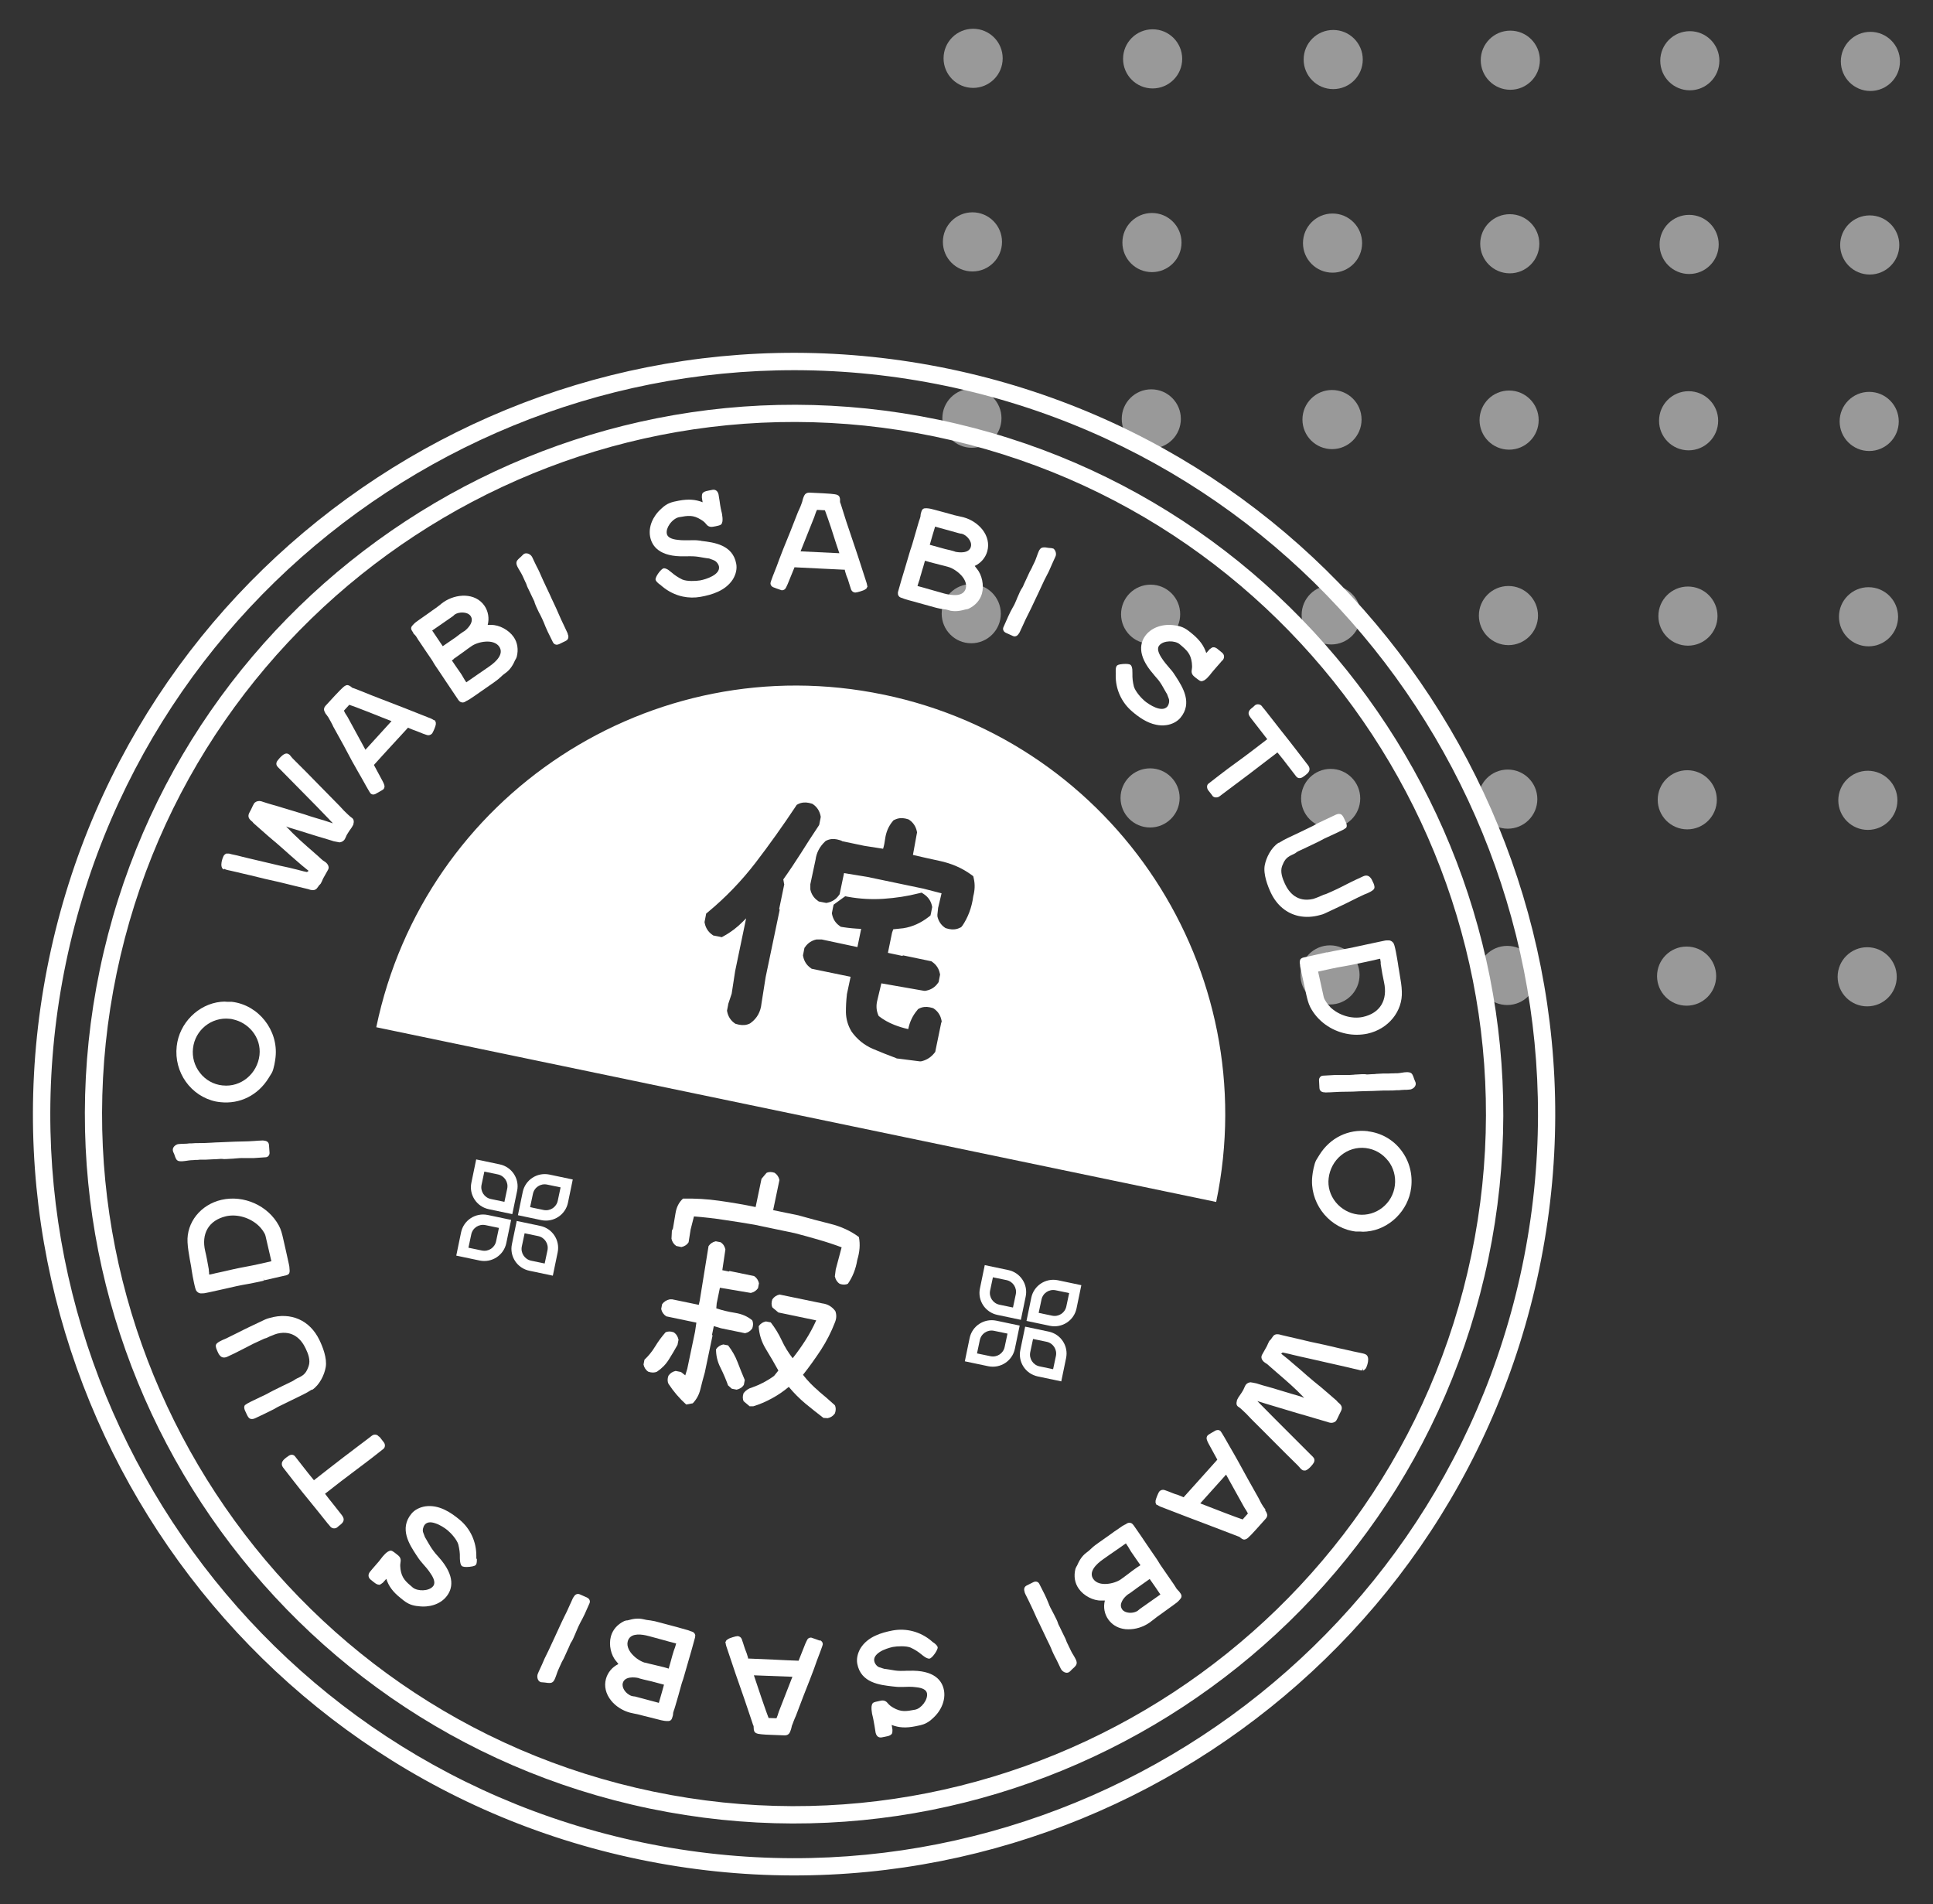 <?xml version="1.0" encoding="UTF-8"?>
<svg id="Calque_1" data-name="Calque 1" xmlns="http://www.w3.org/2000/svg" viewBox="0 0 144.51 142.33">
  <rect x="0" y="0" width="144.51" height="142.33" fill="#333333" stroke="none"/>
  <defs>
    <style>
      .cls-1 {
        fill: #fff;
      }

      .cls-2 {
        opacity: .5;
      }
    </style>
  </defs>
  <g class="cls-2">
    <g>
      <circle class="cls-1" cx="139.69" cy="46.1" r="2.21"/>
      <circle class="cls-1" cx="139.64" cy="59.82" r="2.21"/>
      <circle class="cls-1" cx="126.14" cy="59.78" r="2.21"/>
      <circle class="cls-1" cx="126.19" cy="46.05" r="2.21"/>
      <circle class="cls-1" cx="112.77" cy="46.01" r="2.21"/>
      <circle class="cls-1" cx="112.72" cy="59.73" r="2.21"/>
      <circle class="cls-1" cx="139.59" cy="73.01" r="2.21"/>
      <circle class="cls-1" cx="126.09" cy="72.96" r="2.21"/>
      <circle class="cls-1" cx="112.68" cy="72.91" r="2.21"/>
    </g>
    <g>
      <circle class="cls-1" cx="139.83" cy="4.59" r="2.21"/>
      <circle class="cls-1" cx="139.78" cy="18.31" r="2.21"/>
      <circle class="cls-1" cx="126.28" cy="18.27" r="2.21"/>
      <circle class="cls-1" cx="126.33" cy="4.54" r="2.21"/>
      <circle class="cls-1" cx="112.91" cy="4.5" r="2.21"/>
      <circle class="cls-1" cx="112.87" cy="18.22" r="2.21"/>
      <circle class="cls-1" cx="139.74" cy="31.5" r="2.21"/>
      <circle class="cls-1" cx="126.24" cy="31.45" r="2.21"/>
      <circle class="cls-1" cx="112.82" cy="31.4" r="2.21"/>
    </g>
    <g>
      <circle class="cls-1" cx="99.52" cy="45.96" r="2.21"/>
      <circle class="cls-1" cx="99.48" cy="59.68" r="2.21"/>
      <circle class="cls-1" cx="85.98" cy="59.64" r="2.21"/>
      <circle class="cls-1" cx="86.02" cy="45.91" r="2.21"/>
      <circle class="cls-1" cx="72.61" cy="45.87" r="2.21"/>
      <circle class="cls-1" cx="72.56" cy="59.59" r="2.21"/>
      <circle class="cls-1" cx="99.43" cy="72.87" r="2.21"/>
      <circle class="cls-1" cx="85.93" cy="72.82" r="2.21"/>
      <circle class="cls-1" cx="72.51" cy="72.77" r="2.21"/>
    </g>
    <g>
      <circle class="cls-1" cx="99.67" cy="4.45" r="2.21"/>
      <circle class="cls-1" cx="99.62" cy="18.17" r="2.21"/>
      <circle class="cls-1" cx="86.12" cy="18.13" r="2.21"/>
      <circle class="cls-1" cx="86.17" cy="4.4" r="2.21"/>
      <circle class="cls-1" cx="72.75" cy="4.36" r="2.21"/>
      <circle class="cls-1" cx="72.7" cy="18.08" r="2.21"/>
      <circle class="cls-1" cx="99.58" cy="31.36" r="2.21"/>
      <circle class="cls-1" cx="86.07" cy="31.31" r="2.21"/>
      <circle class="cls-1" cx="72.66" cy="31.26" r="2.21"/>
    </g>
  </g>
  <g>
    <g>
      <g>
        <path class="cls-1" d="M16.76,64.94c.12,.07,.32,.11,.48,.14,.16,.04,.31,.07,.48,.11,.15,.04,.31,.07,.46,.11,.19,.05,.38,.09,.56,.13,.74,.19,1.44,.35,2.13,.5,.36,.09,.73,.18,1.1,.27,.37,.09,.73,.18,1.08,.26l.15,.05s.03,0,.05,.01c.03,0,.06,0,.09,.01,.1,.01,.24,0,.35-.13,.03-.04,.07-.09,.1-.13,.03-.04,.05-.08,.07-.1,.02-.02,.05-.05,.08-.08,.03-.03,.05-.06,.06-.09,.04-.07,.08-.15,.11-.23,.03-.07,.06-.14,.1-.2l.32-.57c.13-.23-.08-.5-.26-.6-.08-.05-.17-.11-.25-.19-.03-.03-.06-.06-.1-.09-.05-.04-.09-.09-.14-.13l-.33-.29c-.69-.6-1.4-1.22-2.05-1.92h.02c.11,.05,.22,.09,.33,.12,.42,.12,.85,.26,1.27,.39,.48,.15,.99,.31,1.48,.45,.06,.02,.16,.05,.26,.08l.19,.06c.18,.04,.34,.07,.42,.08h.04c.17-.03,.29-.11,.37-.24,.03-.06,.06-.12,.09-.19,.02-.05,.04-.1,.07-.15,.11-.19,.23-.36,.36-.54l.13-.23h-.02c.07-.19,.05-.39-.13-.5-.09-.05-.43-.38-.56-.51-.23-.26-.48-.51-.6-.63-.41-.41-.81-.82-1.21-1.23-.67-.69-1.35-1.38-2.02-2.04l-.07-.08s-.06-.06-.08-.1c-.06-.08-.11-.13-.2-.17-.33-.18-.81,.54-.82,.54-.07,.12-.08,.22-.03,.33l.04,.06s.04,.05,.05,.06c.04,.05,.09,.09,.12,.12l2.77,2.81,.88,.91s.1,.1,.14,.15c.07,.07,.14,.14,.2,.21-.41-.14-.83-.27-1.25-.39-.31-.09-.61-.19-.91-.29-.26-.08-.53-.16-.79-.24-.27-.08-.54-.16-.8-.24-.24-.08-.49-.15-.74-.22-.24-.07-.49-.14-.72-.22-.09-.04-.19-.06-.28-.07-.18,0-.34,.07-.42,.21-.06,.1-.11,.21-.16,.32-.05,.1-.1,.21-.16,.31-.14,.25-.11,.44,.11,.63,.03,.02,.05,.05,.08,.07h.01c.04,.06,.08,.1,.12,.14l1.09,.96c.09,.08,.18,.15,.27,.23,.1,.09,.21,.17,.31,.26,.34,.3,.68,.59,1.03,.91,.13,.11,.26,.22,.39,.34,.32,.28,.65,.57,1,.84-.02,.02-.05,.05-.12,.09-.16-.03-.34-.07-.51-.12-.08-.02-.16-.04-.23-.06-.42-.11-.83-.2-1.26-.29l-2.46-.58-.37-.09c-.27-.07-.54-.14-.81-.19l-.15-.04s-.08-.02-.13-.01h-.05s0,0-.01,0h-.06s-.05,.03-.05,.03c-.05,.03-.11,.08-.15,.16-.05,.09-.34,.8,.01,1Z"/>
        <path class="cls-1" d="M24.39,53.39l.05,.08c.07,.09,.13,.17,.17,.26,.09,.14,.15,.28,.23,.42l.08,.17c.57,1.02,1.02,1.84,1.42,2.61,.02,.04,.08,.14,.16,.28,.14,.25,.34,.61,.54,.95,.18,.32,.6,1.09,.67,1.15,.04,.04,.09,.06,.13,.07,.09,.02,.18-.01,.22-.03,0,0,.56-.31,.6-.35,.09-.1,.11-.23,.06-.35l-.05-.13s-.03-.06-.04-.08c0-.01-.02-.03-.03-.06l-.64-1.19v-.02c.4-.45,.81-.89,1.21-1.33,.42-.45,.84-.91,1.27-1.38,.02-.02,.04-.05,.06-.07,0,0,0,0,.01,0,.03,.02,.06,.03,.08,.04,.18,.08,.39,.16,.59,.23,.08,.03,.15,.06,.23,.09,.14,.06,.28,.12,.45,.17,.02,0,.05,.02,.06,.02,.13,.04,.27,0,.37-.1,.09-.1,.28-.57,.29-.69v-.05c.02-.1-.03-.17-.05-.21l-.03-.06h-.07s-.05-.04-.05-.04c-.05-.03-.1-.05-.13-.07-1.41-.56-2.66-1.06-3.83-1.5-.44-.17-.88-.34-1.31-.52l-.59-.23s-.07-.03-.11-.04c-.02,0-.05-.02-.04,0l-.04-.03s-.08-.06-.12-.09c-.02-.02-.06-.05-.08-.05-.11-.06-.2-.08-.33,0-.12,.05-.58,.53-.77,.74l-.7,.76c-.11,.12-.14,.27-.07,.42,.03,.07,.07,.14,.11,.21Zm1.32-.27l.4-.44c.17,.05,.75,.27,1.23,.46l.26,.1c.69,.28,1.41,.56,1.67,.66l-1.95,2.14-1.33-2.44s-.05-.09-.08-.13c-.02-.04-.05-.08-.08-.12-.05-.08-.08-.15-.11-.22Zm6.46,1.62h0Z"/>
        <path class="cls-1" d="M30.89,47.32s.05,.07,.09,.1c.04,.04,.08,.09,.11,.12,.04,.06,.08,.12,.12,.19,.04,.07,.08,.14,.13,.2,.3,.44,.59,.89,.9,1.33,.06,.08,.11,.17,.16,.26,.06,.09,.11,.19,.17,.27,.25,.36,.49,.73,.73,1.09,.32,.48,.64,.96,.96,1.43l.05,.06s.05,.06,.04,.04l.06,.05s.07,.03,.11,.04c.09,.02,.19,0,.29-.07,.04-.03,.08-.05,.13-.07,.06-.03,.11-.06,.16-.09,.14-.1,.28-.19,.43-.29,.15-.1,.29-.2,.43-.3l.92-.64c.17-.12,.34-.24,.51-.4,.15-.15,.28-.25,.42-.35,.37-.27,.56-.63,.7-.95,0-.01,.02-.03,.03-.05l.03-.05s.04-.09,.06-.14c.14-.55,.06-1.07-.23-1.49-.37-.53-1.08-.91-1.68-.9h-.12s-.09,0-.14,0c.13-.49,.04-1.02-.24-1.43-.69-1-2.13-.92-3.07-.27-.1,.07-.19,.14-.28,.22-.09,.07-.18,.14-.28,.21-.21,.15-.42,.29-.62,.44-.21,.15-.43,.3-.64,.45-.16,.11-.32,.22-.46,.38-.14,.14-.19,.27-.05,.47l.08,.12Zm3.05-1.34s.04-.04,.06-.05c.29-.2,.94-.23,1.18,.11,.31,.44-.25,.98-.46,1.13-.02,.01-.05,.03-.07,.04-.03,.02-.07,.04-.09,.06-.12,.08-.23,.16-.34,.25-.1,.08-.21,.16-.32,.23l-.8,.55c-.27-.39-.53-.78-.79-1.17h0s1.53-1.06,1.53-1.06c.04-.03,.07-.06,.11-.09Zm-.03,3.27c.06-.04,.13-.08,.19-.13,.2-.14,.39-.28,.59-.42,.19-.14,.37-.28,.57-.41,.47-.33,1.64-.57,2.06,.04,.37,.54-.2,1.11-.75,1.49-.3,.21-.6,.41-.9,.62-.27,.18-.54,.37-.81,.56-.11-.16-.21-.33-.3-.49-.06-.11-.12-.19-.19-.29-.11-.16-.21-.31-.32-.46-.09-.13-.18-.26-.27-.4,.05-.03,.09-.06,.14-.09Z"/>
        <path class="cls-1" d="M42.46,47.45c-.01-.09-.05-.17-.08-.23-.07-.15-.14-.3-.21-.45-.14-.29-.28-.58-.4-.87-.12-.29-.26-.58-.39-.86-.1-.21-.2-.42-.29-.63-.09-.19-.18-.38-.27-.57-.13-.28-.27-.57-.39-.85-.07-.17-.14-.32-.22-.48l-.08-.15c-.06-.12-.11-.23-.17-.35-.06-.12-.11-.24-.17-.36-.1-.21-.38-.36-.6-.26-.03,.02-.06,.04-.08,.06l-.16,.16c-.09,.08-.2,.17-.29,.29-.1,.16-.04,.33,.02,.45,.05,.11,.12,.21,.18,.32,.06,.09,.11,.19,.16,.28,.05,.1,.1,.2,.14,.3,.05,.1,.09,.2,.14,.3,.03,.05,.05,.11,.07,.17,.02,.07,.05,.14,.08,.2,.08,.17,.17,.34,.25,.52,.09,.18,.17,.36,.26,.54v.04c.04,.12,.1,.25,.14,.35l.15,.32c.04,.08,.08,.17,.13,.25,.1,.2,.2,.4,.28,.6,.08,.21,.18,.45,.29,.68l.39,.79c.05,.09,.12,.15,.22,.17,.07,.02,.15,0,.23-.03l.51-.25c.25-.12,.19-.38,.17-.44Z"/>
        <path class="cls-1" d="M52.42,40.42c-.2-.03-.42-.05-.63-.04h-.16c-.25,0-.63,.02-.97-.03-.49-.05-.77-.21-.81-.46-.04-.21,.04-.47,.21-.71,.19-.27,.46-.47,.69-.52,.71-.13,1.07-.18,1.65,.18,.15,.09,.27,.18,.38,.32,.1,.13,.24,.26,.53,.21,.13-.02,.27-.05,.39-.08,.2-.05,.27-.1,.31-.32,.02-.19,0-.35-.03-.54-.01-.07-.03-.15-.05-.22-.02-.07-.03-.15-.05-.23-.03-.17-.06-.34-.08-.51-.03-.17-.05-.33-.08-.5-.05-.26-.23-.4-.45-.36-.2,.04-.37,.07-.48,.1-.14,.04-.2,.09-.25,.13l-.03,.05c-.03,.06-.04,.14-.04,.28,.01,.1,.03,.21,.06,.37-.54-.21-1.06-.25-1.77-.12-.54,.1-.89,.18-1.33,.61-.64,.57-.96,1.36-.83,2.07,.13,.71,.69,1.54,2.62,1.48h.09c.16,0,.34-.01,.5,0,.28,.01,.56,.06,.82,.11l.26,.04c.07,0,.14,.01,.24,.06,.08,.02,.15,.05,.24,.09,.17,.06,.34,.27,.38,.46,.11,.62-.97,.96-1.4,1.04-.35,.06-.99,.08-1.33-.06-.33-.16-.58-.33-.81-.53-.05-.04-.15-.12-.27-.21-.19-.11-.28-.11-.33-.1-.2,.04-.64,.65-.6,.85,.02,.08,.08,.16,.22,.28l.09,.07c.06,.04,.12,.09,.16,.13,.46,.39,1,.66,1.57,.78,.43,.09,.88,.1,1.32,.02,.83-.15,1.86-.44,2.42-1.31,.23-.38,.32-.79,.25-1.16-.26-1.43-1.68-1.6-2.61-1.71Z"/>
        <path class="cls-1" d="M63.16,42.61s0,0,0,.01c0,.03,.02,.07,.02,.09,.05,.2,.13,.41,.21,.6,.02,.08,.05,.15,.07,.23,.04,.14,.09,.29,.15,.47,0,.02,.02,.05,.02,.06,.05,.13,.18,.22,.31,.22,.13,0,.62-.15,.72-.22l.04-.03c.1-.04,.12-.14,.13-.17l.03-.05-.04-.06v-.06c-.02-.06-.03-.11-.04-.15-.46-1.44-.88-2.72-1.29-3.91-.16-.46-.31-.92-.45-1.38l-.18-.57s-.02-.07-.04-.1c0-.02-.02-.05-.02-.08,0-.06,0-.1,0-.17,0-.03,0-.07-.01-.09-.02-.12-.07-.21-.2-.26-.12-.07-.84-.11-1.06-.12l-1.03-.05c-.17,0-.3,.07-.37,.21-.04,.07-.06,.14-.09,.22l-.03,.1c-.02,.1-.05,.2-.09,.3-.05,.15-.11,.29-.18,.44l-.08,.17c-.42,1.08-.76,1.95-1.1,2.76-.02,.05-.06,.16-.12,.31-.1,.26-.25,.64-.38,1.01-.14,.34-.46,1.15-.46,1.25,0,.19,.14,.27,.2,.3,0,0,.55,.21,.64,.23,0,0,0,0,0,0,.14,0,.25-.06,.31-.18l.06-.12s.03-.06,.04-.09c0-.01,.01-.03,.03-.06l.51-1.25v-.02c.62,.03,1.22,.06,1.81,.09,.62,.03,1.23,.06,1.86,.09,.04,0,.07,0,.1,0Zm-.42-1.26l-2.89-.14,1.03-2.58s.03-.1,.05-.15c.01-.04,.03-.09,.05-.14,.03-.09,.06-.16,.1-.23l.59,.03c.07,.17,.28,.78,.45,1.28l.07,.22c.22,.71,.47,1.45,.56,1.71Z"/>
        <path class="cls-1" d="M70.97,45.63c.35,.08,.7,.07,1.18-.07l.11-.02c.05,0,.09-.02,.15-.04,.51-.24,.86-.64,1-1.13,.17-.62,0-1.41-.38-1.86l-.08-.1s-.05-.07-.08-.11c.46-.21,.81-.62,.94-1.1,.15-.55,.02-1.12-.36-1.61-.34-.43-.85-.77-1.4-.92-.22-.06-.46-.1-.69-.16-.24-.07-.48-.13-.72-.2-.26-.07-.51-.14-.78-.21-.19-.05-.37-.1-.58-.11-.2-.01-.33,.02-.4,.26l-.04,.14s-.02,.09-.02,.14c0,.05-.01,.12-.03,.16-.02,.07-.04,.14-.07,.21-.03,.08-.05,.15-.07,.23-.15,.51-.3,1.02-.45,1.55-.03,.09-.06,.19-.09,.28-.04,.1-.07,.21-.1,.31-.12,.42-.25,.84-.37,1.25-.17,.56-.34,1.11-.49,1.67l-.02,.08s-.01,.06,0,.06v.04s0,.04,0,.04c.04,.19,.17,.25,.28,.28,.05,.01,.09,.03,.14,.05,.06,.02,.12,.05,.18,.06,.16,.05,.33,.1,.5,.14,.17,.05,.34,.1,.5,.14l1.08,.3c.13,.04,.27,.07,.41,.1,.07,.02,.15,.03,.22,.04,.21,.02,.38,.05,.54,.1Zm.45-4.39s-.05-.02-.08-.03c-.03-.01-.07-.02-.1-.03-.13-.04-.27-.07-.4-.1-.13-.03-.26-.06-.39-.1l-.94-.26c.12-.45,.26-.89,.39-1.33v-.03s1.8,.5,1.8,.5c.05,.01,.09,.02,.14,.03,.03,0,.05,0,.08,.01,.18,.05,.38,.2,.51,.38,.09,.12,.22,.35,.15,.59-.14,.52-.9,.43-1.16,.37Zm-2.66,2c.04-.12,.07-.22,.1-.33,.05-.18,.1-.36,.16-.54,.04-.15,.09-.3,.13-.46,.06,.02,.11,.03,.17,.05,.07,.02,.14,.04,.21,.06,.23,.06,.46,.12,.69,.18,.23,.06,.46,.11,.69,.18,.25,.07,.64,.29,.94,.61,.18,.19,.46,.58,.35,.99h0c-.08,.28-.28,.44-.63,.49-.34,.04-.73-.04-.99-.11-.35-.1-.7-.2-1.06-.3-.31-.09-.62-.18-.93-.26,.05-.19,.12-.38,.18-.55Z"/>
        <path class="cls-1" d="M78.72,41s-.06-.02-.1-.03l-.24-.02c-.12-.02-.26-.05-.4-.03-.19,.02-.28,.18-.33,.3-.05,.11-.09,.23-.13,.34-.04,.1-.07,.2-.11,.3-.04,.1-.09,.2-.14,.3-.05,.1-.1,.2-.14,.3-.02,.05-.05,.1-.08,.15-.04,.06-.07,.13-.1,.19-.08,.17-.16,.34-.24,.52-.09,.18-.17,.37-.25,.55l-.04,.06c-.05,.07-.11,.18-.17,.3l-.14,.32c-.04,.09-.08,.17-.11,.26-.09,.21-.17,.41-.29,.6-.12,.21-.23,.43-.33,.65l-.36,.81c-.04,.08-.04,.17-.01,.24,.03,.08,.1,.15,.19,.19l.51,.23s.06,.02,.08,.03c.21,.04,.33-.13,.36-.18,.06-.07,.09-.14,.12-.21,.07-.14,.13-.29,.2-.43,.13-.3,.27-.59,.42-.88,.14-.28,.28-.56,.41-.85,.1-.21,.2-.42,.3-.63,.09-.19,.18-.38,.27-.58,.13-.28,.26-.57,.41-.84,.09-.16,.16-.31,.23-.48l.07-.16c.05-.12,.11-.24,.16-.36s.11-.24,.16-.35c.06-.12,.06-.27,0-.41-.04-.1-.11-.18-.19-.22Z"/>
        <path class="cls-1" d="M91.39,49.37c.08-.09,.12-.19,.12-.29,0-.11-.05-.21-.14-.29-.16-.13-.29-.24-.38-.31-.11-.08-.2-.1-.26-.1h-.06c-.07,.02-.13,.07-.24,.15-.07,.07-.15,.16-.25,.28-.18-.55-.49-.97-1.04-1.43-.42-.35-.71-.57-1.32-.64-.84-.13-1.65,.13-2.12,.68-.46,.55-.75,1.51,.53,2.97l.08,.1c.1,.12,.21,.24,.3,.35,.17,.22,.31,.46,.44,.7l.13,.23s.08,.11,.11,.22c.03,.08,.06,.15,.09,.24,.06,.17,.01,.43-.11,.58-.41,.48-1.36-.14-1.7-.42-.27-.23-.69-.71-.8-1.07-.09-.36-.12-.66-.11-.96,0-.07,0-.19-.01-.34-.03-.22-.09-.29-.13-.32-.08-.07-.27-.09-.57-.07-.37,.03-.43,.1-.46,.14-.05,.06-.08,.16-.08,.35v.12c0,.07,.01,.15,0,.21-.02,1.06,.43,2.05,1.23,2.73,.48,.41,1.09,.85,1.79,.99,.24,.05,.49,.07,.76,.03,.43-.06,.81-.26,1.05-.54,.94-1.11,.17-2.31-.34-3.1-.11-.17-.23-.36-.37-.51l-.11-.13c-.16-.19-.41-.47-.59-.76-.27-.42-.33-.73-.16-.92,.32-.39,1.17-.38,1.52-.09,.55,.46,.82,.71,.91,1.38,.02,.18,.03,.32,0,.5-.03,.16-.04,.35,.17,.53,.1,.08,.21,.18,.32,.25,.16,.12,.24,.14,.44,.04,.16-.1,.27-.22,.4-.37,.05-.06,.09-.12,.14-.18,.05-.06,.1-.12,.15-.18,.11-.13,.22-.26,.33-.38,.11-.13,.23-.25,.33-.38Z"/>
        <path class="cls-1" d="M90.62,59.46c.06,.08,.13,.12,.22,.14,.06,.01,.13,0,.2-.01,.06-.03,.11-.05,.15-.08l.1-.08c.34-.26,.69-.52,1.04-.78,.35-.26,.7-.52,1.04-.78,.71-.54,1.42-1.08,2.13-1.63,.29,.34,.56,.7,.83,1.05l.57,.74c.06,.07,.13,.12,.21,.13,.1,.01,.22-.02,.33-.11l.06-.04c.05-.04,.1-.07,.14-.11,.36-.27,.28-.53,.15-.7l-.8-1.04c-.4-.53-.82-1.05-1.23-1.57-.41-.52-.82-1.04-1.22-1.56-.02-.03-.08-.1-.14-.16l-.07-.1-.08-.07c-.13-.08-.3-.08-.42,.01-.03,.02-.05,.04-.07,.06-.02,.02-.04,.04-.06,.06h0c-.26,.2-.53,.4-.21,.81,.22,.28,.44,.56,.66,.85,.2,.25,.39,.5,.59,.76-.79,.61-1.61,1.24-2.43,1.83-.37,.27-.75,.55-1.11,.83l-.84,.65c-.07,.05-.11,.12-.12,.21-.01,.1,.02,.2,.08,.29l.32,.41Z"/>
        <path class="cls-1" d="M95.59,62.99c-.56,.36-.93,1.11-1.04,1.69-.12,.67,.23,1.56,.45,2.03,.45,.96,1.2,1.57,2.11,1.76,.49,.1,1.03,.08,1.59-.08,.1-.02,.22-.06,.33-.11l1.15-.54c.3-.14,.6-.29,.9-.44,.3-.15,.6-.3,.91-.44,.05-.02,.1-.04,.15-.06,.05-.02,.11-.04,.16-.07,.1-.05,.21-.1,.29-.16,.16-.11,.2-.22,.14-.42-.02-.08-.06-.16-.09-.22l-.08-.17c-.03-.07-.08-.13-.12-.17-.06-.07-.23-.23-.53-.09l-.56,.26c-.24,.11-.47,.23-.71,.35s-.46,.24-.7,.35c-.13,.06-.26,.12-.39,.18-.14,.06-.27,.12-.41,.18-.03,.01-.06,.02-.09,.03-.05,.01-.11,.03-.17,.06-.11,.05-.22,.1-.35,.15-.11,.05-.22,.08-.36,.13-1.18,.27-1.8-.46-2.11-1.13-.18-.39-.37-.89-.21-1.33,.16-.41,.3-.63,.71-.82l.17-.08c.07-.03,.13-.07,.19-.12,.05-.04,.11-.07,.17-.1l.09-.04c.44-.21,.9-.42,1.35-.64l.23-.12c.14-.08,.28-.15,.44-.22l.26-.12c.15-.07,.37-.17,.56-.26,.15-.07,.29-.14,.41-.2l.05-.03s.06-.04,.1-.07l.04-.02,.03-.04c.06-.1,.03-.23-.02-.36l-.13-.28c-.08-.17-.15-.31-.29-.36-.13-.04-.26,0-.4,.07-.43,.2-.85,.4-1.27,.6-.07,.03-.14,.07-.2,.11-.06,.03-.12,.06-.18,.1-.31,.15-.62,.3-.93,.45-.32,.15-.63,.3-.95,.45-.21,.1-.42,.21-.67,.37Z"/>
        <path class="cls-1" d="M99.19,71.18l-1.75,.39c-.14,.03-.24,.12-.25,.21-.03,.06-.03,.18,0,.33,0,.14,.04,.26,.05,.33,.07,.34,.15,.67,.22,1,.07,.31,.13,.61,.2,.92,.07,.3,.15,.64,.3,.93,.54,1.03,1.55,1.74,2.67,1.97,.52,.11,1.07,.11,1.6,0,1.56-.34,2.64-1.67,2.57-3.15-.01-.43-.09-.86-.16-1.28-.02-.12-.04-.25-.06-.37-.03-.15-.05-.29-.07-.44-.05-.3-.1-.61-.16-.91l-.05-.23c-.03-.12-.05-.23-.12-.38-.11-.16-.27-.23-.44-.21-.06,0-.12,0-.18,.01l-.34,.07c-.38,.08-.76,.16-1.13,.24-.6,.13-1.21,.27-1.82,.37-.35,.06-.71,.14-1.05,.21Zm.26,4.09c-.17-.17-.44-.52-.49-.75l-.42-1.9,.97-.21c.31-.07,.63-.13,.94-.18,.32-.06,.63-.11,.94-.18l.61-.13c.12-.03,.25-.05,.37-.08,.12-.02,.25-.05,.37-.08l.12-.03c.11-.03,.22-.05,.32-.07l.04,.25s0,.06,0,.08v.06c.08,.52,.16,.97,.25,1.37,.29,1.34-.3,2.31-1.58,2.59-.83,.18-1.82-.12-2.46-.75Z"/>
        <path class="cls-1" d="M102.81,80.28c-.2,0-.39,.02-.59,.03h-.04c-.12-.03-.27-.02-.37-.02l-.35,.02c-.09,0-.19,.01-.28,.02-.23,.02-.44,.03-.66,.02-.24,0-.49-.01-.73,0l-.88,.05c-.1,0-.18,.05-.23,.12-.05,.06-.08,.15-.07,.24l.03,.56c.01,.23,.19,.3,.29,.32,.02,0,.04,0,.05,0,.08,.02,.17,.02,.24,.01,.16,0,.33-.01,.49-.02,.32-.02,.64-.03,.96-.03,.31,0,.63-.01,.95-.03,.23,0,.46-.02,.69-.02,.21,0,.42-.01,.64-.02,.31-.01,.63-.03,.93-.02,.18,0,.34,0,.52-.02h.18c.13-.02,.26-.02,.39-.03,.13,0,.26,0,.4-.02,.11,0,.23-.06,.32-.13,.1-.09,.16-.2,.15-.32,0-.04-.01-.07-.02-.1l-.09-.22c-.04-.12-.08-.25-.15-.37-.1-.16-.29-.16-.42-.16-.12,0-.24,.02-.36,.04-.11,.02-.21,.03-.32,.04-.11,0-.22,0-.33,.01-.11,0-.22,0-.33,.01-.06,0-.12,0-.18,0-.07,0-.14,0-.22,0-.19,.01-.39,.02-.58,.03Z"/>
        <path class="cls-1" d="M102.26,84.55c-1.46-.17-2.82,.49-3.62,1.77l-.08,.13c-.05,.09-.11,.17-.16,.26-.16,.28-.27,.96-.29,1.17-.23,1.92,1.1,3.74,2.94,4.12,.1,.02,.2,.04,.3,.05,.07,0,.13,0,.2,0,.04,0,.08,0,.12,0,.16,.02,.31,.02,.5,0h0c1.69-.15,3.13-1.57,3.33-3.29,.12-1-.14-1.98-.74-2.77-.61-.81-1.5-1.31-2.49-1.43Zm1.51,2.2c.41,.53,.59,1.18,.51,1.85-.16,1.36-1.4,2.34-2.75,2.18-.66-.08-1.25-.41-1.67-.92-.42-.52-.61-1.16-.53-1.8,.08-.67,.41-1.28,.92-1.7,.52-.43,1.18-.63,1.85-.55,.67,.08,1.26,.42,1.67,.95Z"/>
        <path class="cls-1" d="M102.13,101.25c-.12-.07-.32-.11-.48-.14-.17-.04-.33-.07-.48-.1-.15-.03-.29-.07-.44-.1-.2-.05-.4-.09-.59-.13-.75-.18-1.44-.34-2.14-.48-.35-.08-.71-.17-1.06-.25-.38-.09-.76-.17-1.12-.26l-.15-.04c-.05-.01-.09-.02-.14-.02-.1-.01-.24,0-.35,.14-.03,.04-.07,.09-.1,.14-.03,.04-.05,.08-.07,.1-.02,.02-.05,.05-.08,.08-.03,.03-.05,.06-.06,.09-.04,.08-.08,.15-.11,.23-.03,.07-.06,.14-.1,.2l-.32,.57c-.06,.12-.05,.26,.04,.39,.07,.1,.16,.17,.23,.21,.09,.05,.17,.11,.25,.19,.03,.03,.07,.06,.1,.09,.04,.04,.09,.08,.14,.12l.33,.29c.7,.6,1.41,1.21,2.06,1.9h-.03c-.11-.05-.22-.09-.32-.12-.43-.12-.85-.25-1.28-.38-.49-.15-.99-.3-1.48-.43-.07-.02-.17-.05-.29-.09l-.16-.05c-.18-.04-.35-.07-.43-.08h-.04c-.17,.03-.29,.11-.36,.24-.03,.06-.06,.12-.09,.19-.02,.05-.04,.1-.07,.15-.11,.2-.23,.36-.36,.55l-.12,.23h.02c-.04,.11-.05,.21-.03,.3,.02,.08,.08,.15,.16,.19,.1,.05,.42,.37,.57,.51,.23,.25,.48,.5,.6,.62,.41,.41,.83,.82,1.24,1.24,.67,.68,1.35,1.35,2.02,2.01l.07,.08s.06,.06,.08,.09c.06,.08,.11,.12,.2,.17,.02,0,.04,.02,.07,.02,.04,0,.08,0,.14,0,.24-.07,.56-.47,.61-.57,.07-.12,.07-.22,.03-.33l-.04-.06s-.04-.05-.05-.06c-.04-.05-.09-.09-.12-.12l-2.79-2.79-.89-.9s-.1-.1-.15-.15c-.07-.07-.14-.14-.2-.21,.42,.14,.84,.26,1.27,.39,.3,.09,.6,.18,.9,.27,.27,.08,.53,.16,.8,.24,.27,.08,.53,.15,.8,.23,.25,.08,.49,.15,.74,.22,.24,.07,.49,.14,.72,.21,.09,.04,.19,.06,.28,.07,.18,0,.34-.07,.41-.21,.06-.1,.11-.21,.16-.32,.05-.1,.1-.21,.15-.31,.14-.25,.1-.44-.12-.63-.03-.02-.05-.05-.08-.07h-.01c-.04-.06-.08-.1-.12-.14l-1.1-.95c-.09-.07-.18-.15-.27-.22-.11-.09-.21-.17-.32-.26-.34-.29-.69-.58-1.04-.9-.13-.11-.26-.22-.39-.33-.32-.28-.66-.57-1-.83,.02-.02,.05-.05,.11-.09,.16,.03,.33,.07,.5,.11,.08,.02,.16,.04,.24,.06,.41,.1,.82,.19,1.23,.28l2.91,.66c.26,.06,.52,.13,.77,.18l.15,.04s.08,.02,.13,.01h.06s-.04,0-.04,0l.03-.16h0s.02,.16,.02,.16h0s.05,0,.05,0l.04-.03s.11-.08,.15-.16c.05-.09,.33-.8-.02-1Z"/>
        <path class="cls-1" d="M94.61,112.85l-.05-.08c-.06-.08-.13-.16-.18-.26-.09-.13-.15-.27-.23-.42l-.09-.17c-.58-1.02-1.03-1.84-1.44-2.59-.02-.04-.08-.14-.15-.27-.14-.24-.34-.61-.55-.96-.18-.32-.61-1.08-.68-1.14-.14-.12-.29-.06-.36-.04,0,0-.55,.31-.59,.36-.09,.1-.11,.23-.06,.35l.05,.13s.03,.06,.04,.08c0,.01,.02,.03,.03,.06l.65,1.19v.02c-.4,.45-.8,.89-1.2,1.34-.41,.46-.83,.92-1.24,1.38-.02,.03-.05,.05-.07,.08,0,0-.01,0-.02,0-.03-.02-.06-.03-.08-.04-.18-.08-.39-.16-.6-.22-.07-.03-.15-.06-.23-.09-.14-.06-.28-.11-.45-.17-.02,0-.05-.02-.06-.02-.13-.04-.28,0-.37,.1-.09,.1-.27,.57-.29,.7v.05c-.02,.1,.03,.18,.05,.21l.03,.06h.07s.05,.04,.05,.04c.05,.03,.1,.05,.13,.07,1.42,.55,2.67,1.03,3.84,1.47,.48,.18,.97,.37,1.44,.55l.47,.18s.07,.03,.1,.04c.02,0,.05,.02,.08,.03,.05,.03,.08,.06,.13,.1,.03,.02,.05,.04,.07,.05h0s.08,.04,.12,.05c.07,.01,.13,0,.21-.04,.13-.05,.62-.59,.76-.75l.69-.77c.11-.12,.14-.27,.07-.42-.03-.07-.07-.14-.12-.2Zm-1.32,.28l-.39,.44c-.17-.05-.75-.27-1.23-.45l-.26-.1c-.69-.27-1.42-.55-1.68-.65l1.93-2.15,1.35,2.43s.05,.09,.08,.13c.02,.04,.05,.08,.08,.12,.05,.08,.08,.15,.12,.22Zm-6.47-1.56h0Z"/>
        <path class="cls-1" d="M88.17,118.98s-.05-.07-.09-.1c-.04-.04-.08-.09-.11-.12-.04-.06-.08-.12-.12-.19-.04-.07-.08-.13-.13-.2l-.07-.1c-.28-.41-.56-.82-.85-1.23-.06-.08-.11-.17-.16-.25-.06-.09-.11-.19-.17-.27-.25-.36-.49-.72-.74-1.08-.32-.48-.65-.96-.98-1.43l-.05-.06s-.05-.06-.04-.04l-.06-.05c-.13-.07-.26-.06-.4,.04-.04,.03-.08,.05-.13,.07-.06,.03-.11,.06-.16,.09-.14,.1-.28,.19-.42,.29-.15,.1-.3,.2-.44,.31l-.92,.65c-.18,.13-.34,.24-.51,.4-.15,.15-.28,.26-.41,.35-.36,.27-.55,.64-.69,.96l-.06,.1s-.04,.09-.06,.14c-.14,.55-.05,1.07,.25,1.49h0c.37,.53,1.09,.9,1.68,.88h.13s.09,0,.14,0c-.13,.49-.03,1.02,.26,1.42,.26,.36,.63,.6,1.08,.69,.13,.03,.26,.04,.4,.04,.55,.01,1.13-.17,1.6-.5,.1-.07,.19-.15,.29-.22,.09-.07,.18-.14,.27-.21,.22-.15,.43-.31,.64-.46,.2-.15,.41-.29,.61-.44,.16-.11,.32-.23,.45-.39,.13-.14,.19-.27,.05-.47l-.08-.11Zm-3.05-1.9c-.06,.04-.12,.08-.18,.12-.2,.14-.39,.28-.58,.43-.19,.14-.37,.28-.57,.42-.47,.33-1.63,.58-2.05-.02-.38-.53,.19-1.11,.74-1.49,.3-.21,.59-.42,.89-.62,.27-.19,.54-.37,.8-.56,.11,.16,.22,.32,.31,.49,.06,.11,.12,.19,.19,.29,.11,.15,.21,.3,.31,.45,.09,.13,.19,.27,.28,.4-.05,.03-.09,.06-.14,.09Zm-1.24,2.6c.11-.22,.31-.41,.46-.52,.02-.01,.05-.03,.07-.04,.03-.02,.06-.04,.09-.06,.11-.08,.22-.16,.33-.24,.11-.08,.21-.16,.33-.24l.79-.56c.27,.38,.54,.77,.8,1.16l-1.52,1.07s-.07,.06-.11,.09c-.02,.02-.04,.04-.06,.05-.18,.13-.49,.19-.74,.14-.13-.02-.32-.08-.43-.24-.12-.18-.13-.38,0-.62Z"/>
        <path class="cls-1" d="M80.24,123.7c-.06-.09-.11-.18-.16-.28-.05-.1-.09-.19-.14-.29-.05-.1-.1-.21-.15-.31-.03-.05-.05-.11-.07-.16-.02-.07-.05-.13-.08-.2-.09-.18-.18-.37-.27-.55-.08-.17-.16-.34-.25-.51l-.02-.06c-.03-.11-.09-.24-.13-.32l-.16-.32c-.04-.08-.09-.17-.13-.25-.11-.2-.21-.39-.29-.61-.09-.22-.18-.44-.29-.66l-.4-.79c-.08-.17-.27-.22-.45-.13l-.5,.25c-.25,.13-.18,.38-.16,.44,.01,.09,.05,.16,.08,.23,.07,.15,.14,.29,.22,.44,.14,.29,.28,.58,.41,.87,.12,.29,.26,.57,.4,.86,.1,.21,.2,.42,.3,.63,.09,.19,.18,.38,.27,.57,.14,.28,.28,.56,.39,.85,.07,.17,.15,.32,.23,.48l.08,.15c.06,.12,.11,.23,.17,.35,.06,.12,.11,.24,.17,.36,.07,.13,.21,.25,.36,.28,.08,.02,.16,.01,.24-.03,.03-.02,.06-.04,.08-.06l.17-.17c.09-.08,.2-.17,.28-.29,.1-.16,.04-.33-.02-.45-.05-.11-.12-.21-.18-.32Zm-2.9-5.3h0s0,0,0,0Z"/>
        <path class="cls-1" d="M67.9,124.88h-.11c-.16,0-.33,.02-.48,.01-.28,0-.55-.05-.82-.1l-.26-.04c-.06,0-.14-.01-.24-.05-.08-.02-.15-.05-.25-.08-.17-.05-.34-.26-.38-.46-.05-.25,.1-.48,.42-.69,.3-.19,.7-.31,.97-.37,.34-.06,.99-.09,1.33,.05,.34,.16,.58,.32,.82,.52,.05,.04,.15,.12,.27,.2,.19,.11,.28,.11,.33,.1,.2-.04,.63-.66,.6-.85-.02-.08-.08-.16-.22-.28l-.1-.07c-.06-.04-.12-.09-.16-.13-.81-.68-1.86-.96-2.89-.77-.83,.16-1.85,.45-2.4,1.33-.22,.38-.31,.79-.24,1.16,.27,1.43,1.69,1.58,2.63,1.69,.2,.02,.42,.05,.63,.04h.16c.25-.01,.63-.03,.97,.02,.5,.05,.77,.2,.82,.45,.09,.49-.44,1.15-.89,1.23-.65,.12-1.04,.2-1.65-.16-.15-.09-.27-.18-.38-.31-.1-.13-.25-.25-.5-.21-.13,.03-.28,.06-.41,.09-.2,.05-.27,.1-.31,.32-.02,.19,0,.35,.03,.54,.01,.07,.03,.14,.05,.22,.02,.08,.03,.15,.05,.23,.03,.17,.06,.34,.09,.5,.03,.17,.05,.33,.08,.5,.04,.19,.15,.32,.3,.35,.05,.01,.1,.01,.16,0,.2-.04,.37-.07,.48-.1,.13-.04,.2-.09,.24-.13l.04-.05c.03-.06,.04-.14,.04-.28-.01-.1-.03-.21-.06-.37,.54,.21,1.06,.24,1.77,.1,.54-.1,.89-.19,1.33-.62,.63-.57,.94-1.37,.81-2.07-.13-.71-.7-1.53-2.63-1.46Z"/>
        <path class="cls-1" d="M61.29,122.63s-.59-.22-.65-.23c-.14,0-.25,.06-.3,.18l-.06,.12s-.03,.06-.04,.09c0,.01-.01,.03-.03,.06l-.5,1.26v.02c-.62-.02-1.22-.05-1.81-.08-.62-.03-1.23-.05-1.86-.08-.04,0-.07,0-.11,0,0,0,0-.01,0-.02,0-.03-.02-.07-.02-.09-.05-.19-.13-.41-.21-.6-.03-.08-.05-.16-.08-.24-.04-.14-.09-.28-.15-.45,0-.02-.01-.05-.02-.06-.05-.13-.17-.21-.31-.22-.13,0-.62,.15-.72,.23l-.04,.03c-.09,.04-.12,.13-.13,.17l-.03,.06,.04,.06v.06c.02,.06,.03,.1,.04,.15,.48,1.44,.91,2.72,1.33,3.89,.16,.48,.32,.95,.48,1.42l.17,.51s.02,.07,.04,.1c0,.02,.02,.05,.02,.04v.05c0,.05,.01,.1,.01,.15,0,.04,0,.07,.01,.09,.02,.12,.07,.21,.21,.26,.02,0,.05,.02,.09,.03,.27,.06,.94,.08,.98,.08l1.03,.04c.17,0,.3-.07,.37-.21,.04-.07,.06-.15,.09-.23l.03-.1c.02-.1,.04-.2,.09-.3,.05-.15,.11-.29,.17-.44l.08-.18c.42-1.12,.75-1.97,1.07-2.77,.02-.04,.05-.15,.11-.29,.1-.26,.25-.65,.38-1.04,.13-.35,.45-1.16,.45-1.25,0-.19-.14-.27-.2-.3Zm-2.05,2.7l-1.01,2.59s-.03,.1-.05,.15c-.01,.04-.03,.08-.04,.13-.03,.09-.06,.16-.09,.23l-.59-.02c-.07-.16-.28-.77-.45-1.26l-.08-.23c-.23-.7-.48-1.44-.57-1.7l2.89,.11Zm-4.13-2.88h0s0,0,0,0Z"/>
        <path class="cls-1" d="M51.98,122.26v-.04c-.04-.15-.13-.24-.29-.28-.05-.01-.09-.03-.14-.05-.06-.02-.12-.05-.18-.06-.16-.04-.33-.09-.5-.14-.17-.05-.34-.1-.51-.14l-1.09-.29c-.21-.06-.41-.11-.63-.14-.21-.02-.38-.05-.54-.09-.34-.08-.7-.06-1.17,.08-.02,0-.03,0-.06,.01h-.06s-.09,.03-.15,.05c-.51,.25-.85,.64-.99,1.14h0c-.17,.63,0,1.41,.4,1.86l.08,.1s.06,.07,.08,.11c-.46,.22-.8,.63-.93,1.11-.15,.55-.01,1.12,.38,1.61,.34,.43,.86,.76,1.41,.91,.12,.03,.24,.05,.36,.08,.11,.02,.22,.04,.33,.07,.25,.07,.5,.13,.75,.19,.25,.06,.49,.13,.75,.19,.09,.02,.17,.05,.26,.06,.1,.02,.21,.04,.33,.04,.19,.01,.33-.03,.39-.27l.04-.13s.02-.09,.02-.14c0-.05,.01-.12,.03-.16,.02-.07,.04-.14,.07-.21,.03-.08,.05-.15,.07-.23,.15-.51,.3-1.02,.44-1.55,.02-.09,.06-.19,.09-.29,.04-.1,.07-.21,.1-.31,.12-.42,.24-.84,.36-1.25,.16-.56,.33-1.12,.47-1.67l.02-.08s0-.07,0-.06v-.04Zm-3.76,2.02c-.25-.07-.64-.28-.94-.61-.18-.19-.46-.58-.35-.99,.15-.56,.79-.57,1.38-.44,.08,.02,.16,.04,.24,.06,.34,.09,.68,.18,1.03,.28,.32,.09,.64,.18,.97,.26-.05,.19-.11,.38-.18,.55-.04,.12-.07,.22-.1,.33-.05,.17-.09,.34-.14,.51-.05,.16-.09,.33-.14,.49-.05-.02-.11-.03-.16-.05-.07-.02-.14-.04-.22-.06-.23-.06-.47-.12-.7-.17-.23-.05-.46-.11-.69-.17Zm-.5,1.14s.05,.02,.08,.03c.04,.01,.07,.03,.11,.03,.13,.04,.27,.07,.4,.1,.13,.03,.26,.06,.39,.09l.94,.25c-.12,.45-.25,.89-.38,1.34v.02s-1.8-.48-1.8-.48c-.01,0-.02,0-.04,0-.03,0-.07-.01-.1-.02-.03,0-.05,0-.08-.01-.21-.06-.46-.25-.59-.48-.07-.12-.14-.3-.09-.49,.14-.52,.89-.44,1.16-.38Z"/>
        <path class="cls-1" d="M43.87,119.4l-.52-.23c-.25-.11-.41,.1-.44,.16-.06,.07-.09,.14-.12,.21-.07,.15-.13,.3-.2,.44-.13,.29-.26,.59-.41,.87-.14,.28-.27,.57-.4,.85-.1,.21-.19,.42-.29,.63-.09,.19-.18,.39-.27,.58-.13,.28-.26,.57-.4,.84-.09,.16-.15,.32-.22,.48l-.07,.16c-.05,.12-.11,.24-.16,.35-.06,.12-.11,.24-.16,.36-.09,.21-.03,.53,.19,.62,.03,.01,.05,.02,.08,.02,0,0,.02,0,.03,0l.23,.02c.12,.02,.26,.04,.41,.03,.19-.02,.28-.18,.33-.3,.05-.11,.09-.23,.13-.34,.03-.1,.07-.2,.11-.3,.04-.1,.09-.19,.13-.29,.05-.1,.1-.21,.14-.31,.02-.05,.05-.1,.08-.15,.04-.06,.07-.13,.1-.19,.08-.18,.16-.35,.24-.53,.08-.17,.16-.34,.23-.52l.03-.06c.07-.09,.14-.23,.18-.32l.14-.32c.04-.09,.07-.17,.11-.26,.09-.21,.17-.41,.28-.61,.11-.21,.23-.42,.33-.64l.36-.81c.04-.09,.04-.18,0-.26-.03-.07-.1-.13-.18-.17Z"/>
        <path class="cls-1" d="M35.61,116.52c0-.08,0-.15,0-.21,.01-1.06-.44-2.05-1.25-2.72-.65-.54-1.53-1.14-2.56-1-.43,.07-.8,.26-1.04,.55-.93,1.12-.15,2.31,.37,3.1,.11,.17,.23,.35,.37,.51l.11,.13c.17,.19,.42,.47,.6,.76,.28,.41,.33,.72,.17,.92-.32,.39-1.16,.39-1.52,.1-.55-.46-.82-.71-.92-1.37-.02-.17-.03-.32,0-.5,.03-.16,.04-.35-.17-.53-.1-.08-.22-.18-.32-.25-.18-.13-.26-.14-.44-.04-.16,.1-.27,.22-.4,.37-.05,.06-.1,.12-.14,.18-.05,.06-.09,.12-.14,.18-.11,.13-.22,.26-.33,.38-.11,.13-.23,.26-.33,.39-.17,.2-.16,.43,.04,.6,.15,.12,.27,.22,.36,.28,.12,.08,.2,.09,.26,.1h.06c.06-.03,.13-.07,.24-.16,.07-.07,.14-.16,.25-.28,.18,.55,.49,.97,1.05,1.42,.35,.29,.61,.49,1.05,.58,.08,.02,.17,.03,.27,.04,.84,.12,1.65-.14,2.11-.7,.46-.55,.73-1.52-.56-2.96l-.07-.08c-.11-.12-.22-.24-.31-.37-.17-.22-.31-.46-.45-.7l-.13-.23s-.08-.11-.11-.22c-.03-.08-.06-.15-.09-.24-.07-.16-.01-.43,.11-.58,.16-.2,.43-.24,.8-.11,.34,.11,.69,.34,.9,.51,.27,.22,.7,.7,.81,1.06,.09,.37,.13,.66,.12,.96,0,.07,0,.2,.02,.34,.03,.21,.09,.29,.13,.32,.08,.07,.28,.09,.58,.06,.37-.04,.43-.11,.46-.14,.05-.06,.08-.16,.08-.35v-.12Z"/>
        <path class="cls-1" d="M28.33,107.38c-.1-.13-.25-.18-.42-.13-.03,.01-.1,.05-.15,.09l-.1,.08c-.34,.26-.69,.52-1.03,.78-.35,.26-.7,.53-1.04,.79-.71,.54-1.41,1.1-2.12,1.65-.27-.32-.54-.67-.8-1l-.61-.78c-.1-.13-.3-.2-.54,0l-.06,.04c-.05,.04-.1,.07-.14,.11-.08,.06-.18,.16-.23,.28-.03,.1-.05,.24,.09,.42l.81,1.04c.41,.53,.83,1.05,1.26,1.57,.41,.51,.83,1.02,1.23,1.53,.02,.03,.08,.1,.14,.16l.08,.1,.08,.07s.08,.04,.12,.05c.11,.02,.22,0,.3-.06,.03-.02,.05-.04,.08-.07,.02-.02,.04-.04,.06-.05h0c.16-.12,.28-.22,.33-.35,.07-.18-.03-.34-.12-.46-.21-.27-.42-.53-.63-.8-.21-.26-.42-.52-.62-.79,.79-.62,1.6-1.25,2.41-1.85,.37-.28,.74-.55,1.11-.84l.84-.66c.14-.11,.16-.34,.03-.5l-.32-.41Z"/>
        <path class="cls-1" d="M23.33,103.89c.56-.37,.92-1.12,1.02-1.7,.12-.67-.24-1.56-.47-2.03-.71-1.48-2.13-2.11-3.72-1.65-.11,.03-.22,.06-.33,.11l-1.14,.54c-.3,.14-.59,.29-.89,.44-.3,.15-.6,.3-.91,.45-.05,.02-.1,.04-.14,.06-.05,.02-.11,.04-.16,.07-.11,.05-.2,.1-.29,.16-.16,.11-.2,.22-.14,.42,.02,.07,.06,.15,.09,.23l.08,.17c.04,.07,.08,.13,.12,.17,.06,.07,.23,.22,.54,.08l.55-.26c.24-.12,.47-.24,.71-.36,.23-.12,.46-.24,.7-.36,.12-.06,.25-.12,.39-.18,.14-.06,.27-.12,.41-.19,.03-.01,.06-.02,.09-.03,.05-.01,.11-.03,.16-.06,.11-.06,.23-.11,.37-.16,.11-.05,.22-.09,.36-.13,1.18-.28,1.81,.45,2.12,1.11,.19,.39,.38,.89,.22,1.33-.15,.42-.29,.63-.7,.83l-.17,.08c-.07,.03-.13,.08-.2,.12-.05,.04-.11,.07-.17,.1-.47,.23-.96,.46-1.43,.7l-.23,.12c-.14,.08-.29,.16-.44,.23l-.26,.12c-.15,.07-.36,.17-.56,.27-.15,.07-.29,.14-.41,.21l-.05,.03s-.06,.04-.1,.07l-.04,.02-.02,.04c-.06,.1-.03,.23,.02,.36l.13,.28c.08,.17,.15,.31,.29,.35,.01,0,.03,0,.04,.01,.12,.02,.24-.02,.36-.08,.43-.2,.84-.4,1.26-.61,.07-.03,.14-.07,.2-.11,.06-.03,.12-.07,.18-.1,.32-.16,.65-.32,.98-.48,.3-.15,.6-.29,.9-.44,.21-.1,.42-.22,.67-.38Z"/>
        <path class="cls-1" d="M19.72,95.7l-.02-.16h0l.04,.16,1.66-.38c.14-.03,.24-.13,.24-.21,.02-.06,.02-.18,0-.32,0-.14-.04-.27-.05-.33-.07-.32-.14-.64-.21-.95-.07-.32-.14-.64-.22-.97-.07-.3-.15-.64-.31-.93-.81-1.5-2.62-2.31-4.29-1.93-1.56,.36-2.62,1.69-2.54,3.17,.02,.43,.1,.86,.17,1.28,.02,.13,.05,.25,.07,.38,.03,.15,.05,.29,.07,.44,.05,.3,.1,.61,.17,.92l.05,.22c.03,.12,.05,.23,.12,.38,.08,.11,.18,.18,.3,.2,.05,0,.1,.01,.14,0,.06,0,.12,0,.18-.01l.35-.07c.38-.08,.76-.17,1.13-.25,.59-.14,1.21-.28,1.82-.38,.38-.07,.75-.15,1.11-.23Zm.57-1.43l-.97,.22c-.31,.07-.62,.13-.94,.19-.32,.06-.63,.12-.94,.19l-.61,.14c-.12,.03-.24,.05-.36,.08-.12,.03-.25,.05-.37,.08l-.12,.03c-.11,.03-.22,.05-.33,.07l-.02-.06v-.12s-.01-.01-.01-.02v-.05s-.01-.06-.01-.08v-.06c-.09-.51-.17-.96-.27-1.37-.15-.64-.09-1.21,.17-1.66,.27-.47,.75-.79,1.38-.94,.83-.19,1.82,.1,2.47,.73,.17,.16,.44,.51,.49,.74l.44,1.9Z"/>
        <path class="cls-1" d="M15.97,86.65c.18,0,.35-.02,.53-.03h0s.07,0,.07,0c.12,.02,.27,.02,.37,.01l.35-.02c.09,0,.19-.01,.28-.02,.23-.02,.45-.04,.68-.03,.24,0,.48,0,.72,0l.88-.06c.09,0,.17-.04,.22-.1,.06-.07,.09-.16,.08-.26l-.04-.56c-.02-.28-.27-.31-.34-.32-.08-.02-.16-.02-.24-.01-.16,0-.33,.02-.49,.03-.32,.02-.64,.04-.96,.04-.31,0-.63,.02-.94,.03-.23,.01-.47,.02-.7,.03-.21,0-.42,.02-.63,.03-.31,.02-.63,.03-.94,.03-.18,0-.35,0-.53,.02h-.17c-.13,.02-.26,.03-.39,.03-.13,0-.27,.01-.4,.02-.13,0-.27,.08-.36,.18-.07,.08-.11,.18-.1,.27,0,.04,.01,.08,.03,.14l.08,.18c.04,.12,.08,.25,.15,.37,.06,.09,.14,.13,.23,.14,.07,.01,.14,.01,.19,.01,.12,0,.24-.03,.36-.04,.11-.02,.21-.03,.32-.04,.11,0,.21-.01,.31-.02,.12,0,.23,0,.35-.02,.06,0,.12,0,.18,0,.07,0,.15,0,.22,0,.2-.01,.4-.02,.61-.03Zm.58-.17v-.03s0,.02,0,.02h0Z"/>
        <path class="cls-1" d="M16.47,82.38c1.46,.16,2.81-.51,3.61-1.8l.08-.13c.05-.08,.11-.17,.16-.26,.16-.28,.26-.96,.28-1.17,.22-2.02-1.28-3.91-3.27-4.14-.07,0-.13,0-.2,0-.04,0-.09,0-.12,0-.15-.02-.31-.02-.5,0h0c-1.69,.17-3.11,1.59-3.3,3.32-.22,1.96,1.07,3.74,2.92,4.13,.11,.02,.23,.04,.34,.05Zm.16-1.25c-.67-.07-1.27-.41-1.68-.94-.41-.52-.6-1.18-.52-1.84,.15-1.36,1.38-2.35,2.74-2.2,.08,0,.16,.02,.24,.04,.56,.12,1.06,.42,1.44,.87,.43,.52,.62,1.15,.55,1.8-.16,1.4-1.39,2.42-2.75,2.27Z"/>
      </g>
      <g>
        <path class="cls-1" d="M53.37,99.12l.53,.16,1.8,.37c.23-.05,.41-.17,.54-.36,.08-.23,.08-.44-.01-.61-.35-.29-.77-.47-1.27-.55s-.97-.19-1.41-.34l.03-.37,.24-1.17,2.31,.39c.23-.05,.41-.17,.54-.36l.07-.36c-.05-.23-.17-.41-.36-.54l-1.84-.38-.05,.04-.49-.1,.23-1.55c-.05-.23-.16-.41-.36-.54l-.36-.07c-.23,.05-.41,.17-.54,.36l-.66,4.08-.07,.31-1.98-.41h-.19c-.24,.05-.43,.17-.57,.36l-.07,.36c.05,.23,.17,.41,.38,.55l2.25,.47-.1,.68-.58,2.77-.15,.49-.32-.25-.4-.08c-.23,.05-.41,.17-.54,.36-.08,.23-.08,.44,.01,.61,.38,.58,.82,1.09,1.32,1.54l.49-.09c.28-.29,.47-.64,.57-1.05,.1-.42,.21-.83,.33-1.25l.58-2.77-.04-.05,.13-.63Z"/>
        <path class="cls-1" d="M54.43,100.56l-.36-.07c-.23,.05-.41,.17-.54,.36,0,.47,.1,.92,.33,1.37,.22,.44,.41,.89,.57,1.33l.28,.25,.36,.07c.23-.05,.41-.16,.54-.36l.07-.36c-.19-.45-.37-.89-.54-1.34s-.41-.86-.7-1.24Z"/>
        <path class="cls-1" d="M61.19,103.96c-.41-.34-.8-.74-1.16-1.2,.47-.59,.91-1.21,1.34-1.86,.42-.65,.77-1.33,1.05-2.06,.12-.29,.13-.57,.03-.84-.24-.33-.57-.53-.98-.58l-3.19-.66c-.23,.05-.41,.17-.54,.36-.08,.23-.08,.44,.01,.61l.44,.37,2.83,.59c-.23,.51-.5,1.01-.8,1.48-.3,.47-.62,.92-.96,1.35-.32-.41-.6-.86-.82-1.34-.23-.49-.5-.93-.82-1.34l-.36-.07c-.23,.05-.41,.16-.54,.36,.03,.6,.21,1.17,.54,1.71,.33,.54,.64,1.07,.93,1.6l-.32,.4c-.52,.38-1.06,.66-1.63,.86-.26,.07-.48,.21-.65,.43-.08,.23-.08,.44,.01,.61l.44,.37h.28c.47-.14,.93-.34,1.39-.59s.88-.54,1.26-.86c.37,.45,.79,.87,1.23,1.24,.45,.37,.9,.73,1.36,1.08l.32,.02c.23-.05,.41-.17,.54-.36,.08-.23,.08-.44-.01-.61-.39-.36-.8-.71-1.21-1.05Z"/>
        <path class="cls-1" d="M50.72,100.12c-.05-.23-.16-.41-.36-.54-.23-.08-.44-.08-.61,.01-.28,.32-.54,.67-.77,1.05s-.5,.71-.8,.99l-.07,.36c.05,.23,.16,.41,.36,.54,.25,.08,.46,.08,.64,0,.36-.24,.66-.54,.89-.91,.23-.37,.45-.73,.65-1.1l.08-.4Z"/>
        <path class="cls-1" d="M62.42,95.42c.05,.23,.16,.41,.36,.54,.23,.08,.44,.08,.61-.01,.36-.52,.59-1.11,.7-1.78,.18-.59,.23-1.16,.12-1.71-.62-.46-1.34-.79-2.15-.99s-1.6-.41-2.37-.63l-1.89-.39,.47-2.25c-.05-.23-.17-.41-.36-.54-.23-.08-.44-.08-.61,.01l-.37,.44-.44,2.11c-.9-.19-1.81-.34-2.72-.47s-1.82-.18-2.71-.16c-.31,.28-.49,.65-.56,1.1l-.19,1.13-.08,.17-.03,.6c.05,.23,.17,.41,.36,.54l.38,.08c.23-.05,.41-.16,.54-.36l.15-.95,.25-.98c.74,.06,1.49,.14,2.25,.26,.76,.11,1.52,.23,2.27,.36l3.01,.63c.59,.15,1.19,.32,1.78,.49,.59,.17,1.17,.36,1.73,.57l-.44,1.65-.07,.55Z"/>
        <g>
          <path class="cls-1" d="M60.86,61.06h0s-.02-.04-.02-.06c0,.02,.02,.04,.02,.06Z"/>
          <polygon class="cls-1" points="65.79 71.56 67.54 71.93 67.58 71.91 67.54 71.93 65.79 71.56 65.79 71.56"/>
          <path class="cls-1" d="M69.18,67.77h0s-.02-.04-.03-.06c0,.02,.02,.04,.03,.06Z"/>
          <path class="cls-1" d="M66.05,51.92c-17.34-3.61-34.32,7.53-37.92,24.86l62.79,13.06c3.61-17.34-7.53-34.32-24.86-37.92Zm-4.71,9.25l-.08,.4-.02,.09-.05,.08c-.45,.67-.9,1.37-1.34,2.07-.41,.64-.84,1.29-1.29,1.92l.05,.29,.02,.09-.02,.09-.36,1.74,.04,.05-.04,.2-1.01,4.84-.31,1.96c-.06,.63-.33,1.12-.81,1.47l-.03,.02-.03,.02c-.24,.12-.51,.15-.81,.09-.06-.01-.13-.03-.2-.05l-.07-.02-.06-.04c-.29-.2-.48-.5-.55-.84l-.02-.1,.02-.1,.07-.36v-.03s.01-.03,.01-.03l.25-.75,.26-1.69,.82-3.94c-.08,.08-.16,.16-.24,.24-.41,.42-.89,.79-1.42,1.08l-.16,.09-.18-.04-.36-.07-.1-.02-.08-.06c-.29-.2-.48-.5-.55-.84l-.02-.1,.02-.1,.07-.36,.03-.17,.13-.11c1.33-1.1,2.52-2.34,3.56-3.69,1.05-1.37,2.06-2.79,3.01-4.22l.07-.11,.11-.06c.24-.12,.51-.15,.8-.09,.06,.01,.13,.03,.19,.05l.07,.02,.06,.04c.29,.2,.48,.5,.55,.84l.02,.1-.02,.1Zm9.03,15.25l-.43,2.09-.02,.11-.07,.09c-.24,.3-.54,.5-.91,.6l-.09,.02h-.09s-1.65-.21-1.65-.21h-.06s-.05-.03-.05-.03c-.6-.22-1.19-.46-1.76-.7-.64-.28-1.17-.71-1.59-1.3v-.02s-.02-.02-.02-.02c-.25-.43-.38-.9-.39-1.39,0-.44,.02-.87,.07-1.29v-.02s0-.02,0-.02l.28-1.32-2.81-.58-.1-.02-.08-.06c-.29-.2-.48-.5-.55-.84l-.02-.1,.02-.1,.07-.36,.02-.1,.06-.08c.2-.29,.5-.48,.84-.55h.04s.04,0,.04,0h.19s.06,0,.06,0h.06s2.67,.57,2.67,.57l.28-1.36c-.45-.02-.93-.06-1.42-.14l-.11-.02-.09-.07c-.29-.2-.48-.5-.55-.84l-.02-.1,.02-.1,.07-.36,.04-.18,.15-.11,.55-.4,.17-.12,.2,.04c.89,.16,1.79,.21,2.67,.15,.89-.06,1.77-.19,2.63-.41l.21-.05,.18,.12c.31,.21,.51,.5,.59,.86l.02,.1-.02,.1-.07,.36-.04,.17-.14,.11c-.57,.44-1.19,.73-1.88,.84l-.76,.08-.09,.25-.31,1.51,1.08,.23,.05-.04,.2,.04,1.82,.38,.1,.02,.08,.06c.29,.2,.48,.5,.55,.84l.02,.1-.02,.1-.07,.36-.02,.1-.06,.08c-.2,.29-.5,.48-.84,.55l-.09,.02h-.09s-3.2-.56-3.2-.56l-.29,1.22c-.12,.44-.09,.84,.09,1.22,.34,.27,.73,.49,1.16,.66,.33,.13,.68,.24,1.05,.32,.11-.54,.33-1.01,.67-1.41l.06-.08,.09-.05c.24-.12,.51-.15,.79-.09,.06,.01,.13,.03,.2,.05l.06,.02,.06,.04c.29,.2,.48,.5,.55,.84l.02,.1-.02,.1Zm1.56-7.22l-.07,.1-.11,.05c-.24,.12-.51,.15-.8,.09-.06-.01-.13-.03-.19-.05l-.07-.02-.06-.04c-.29-.2-.48-.5-.55-.84v-.07s0-.07,0-.07l.05-.46v-.03s.01-.03,.01-.03l.25-1.06-1.36-.35-4.21-.88-1.72-.28-.31,1.48-.02,.1-.06,.08c-.2,.29-.5,.48-.84,.55l-.1,.02-.1-.02-.36-.07-.1-.02-.08-.06c-.29-.2-.48-.5-.55-.84v-.04s0-.04,0-.04v-.19s0-.06,0-.06v-.06s.39-1.83,.39-1.83c.07-.53,.31-.98,.7-1.35l.05-.05,.06-.03c.24-.12,.51-.15,.79-.09,.06,.01,.13,.03,.19,.05l.16,.05,.02,.03,1.67,.35,1.41,.22c.07-.23,.12-.48,.15-.73,.07-.52,.26-.96,.57-1.33l.06-.07,.09-.04c.24-.12,.51-.15,.79-.09,.06,.01,.13,.03,.19,.05l.06,.02,.06,.04c.29,.2,.48,.5,.55,.84l.02,.09-.02,.09-.29,1.59c.64,.15,1.3,.3,1.96,.44,.91,.19,1.72,.54,2.4,1.04l.15,.11,.04,.18c.1,.43,.08,.87-.04,1.32-.11,.85-.4,1.6-.83,2.23Z"/>
        </g>
      </g>
      <path class="cls-1" d="M47.78,138.98C17.07,132.6-2.73,102.41,3.66,71.69S40.23,21.18,70.95,27.57c30.72,6.39,50.51,36.57,44.12,67.29-6.39,30.72-36.57,50.51-67.29,44.12ZM70.69,28.84C40.67,22.6,11.17,41.94,4.93,71.96c-6.24,30.02,13.1,59.52,43.12,65.76,30.02,6.24,59.52-13.1,65.76-43.12,6.24-30.02-13.1-59.52-43.12-65.76Z"/>
      <path class="cls-1" d="M48.57,135.18C19.95,129.23,1.51,101.1,7.46,72.48c5.95-28.62,34.08-47.06,62.7-41.11,28.62,5.95,47.06,34.08,41.11,62.7-5.95,28.62-34.08,47.06-62.7,41.11Zm21.32-102.55c-27.92-5.81-55.36,12.19-61.17,40.11-5.81,27.92,12.19,55.36,40.11,61.17,27.92,5.81,55.36-12.19,61.17-40.11,5.81-27.92-12.19-55.36-40.11-61.17Z"/>
    </g>
    <g>
      <path class="cls-1" d="M35.24,88.4c-.19,.9,.39,1.79,1.3,1.98l1.76,.37,.36-1.74c.19-.9-.39-1.79-1.3-1.98l-1.76-.37-.36,1.74Zm.76,.16l.21-.99,1.01,.21c.49,.1,.8,.58,.7,1.06l-.21,.99-1.01-.21c-.49-.1-.8-.58-.7-1.06Z"/>
      <path class="cls-1" d="M42.46,89.9c-.19,.9-1.07,1.48-1.98,1.3l-1.76-.37,.36-1.74c.19-.9,1.07-1.48,1.98-1.3l1.76,.37-.36,1.74Zm-.76-.16l.21-.99-1.01-.21c-.49-.1-.96,.21-1.06,.7l-.21,.99,1.01,.21c.49,.1,.96-.21,1.06-.7Z"/>
      <path class="cls-1" d="M34.47,92.11c.19-.9,1.07-1.48,1.98-1.3l1.76,.37-.36,1.74c-.19,.9-1.07,1.48-1.98,1.3l-1.76-.37,.36-1.74Zm.76,.16l-.21,.99,1.01,.21c.49,.1,.96-.21,1.06-.7l.21-.99-1.01-.21c-.49-.1-.96,.21-1.06,.7Z"/>
      <path class="cls-1" d="M41.69,93.61c.19-.9-.39-1.79-1.3-1.98l-1.76-.37-.36,1.74c-.19,.9,.39,1.79,1.3,1.98l1.76,.37,.36-1.74Zm-.76-.16l-.21,.99-1.01-.21c-.49-.1-.8-.58-.7-1.06l.21-.99,1.01,.21c.49,.1,.8,.58,.7,1.06Z"/>
    </g>
    <g>
      <path class="cls-1" d="M73.26,96.3c-.19,.9,.39,1.79,1.3,1.98l1.76,.37,.36-1.74c.19-.9-.39-1.79-1.3-1.98l-1.76-.37-.36,1.74Zm.76,.16l.21-.99,1.01,.21c.49,.1,.8,.58,.7,1.06l-.21,.99-1.01-.21c-.49-.1-.8-.58-.7-1.06Z"/>
      <path class="cls-1" d="M80.48,97.8c-.19,.9-1.07,1.48-1.98,1.3l-1.76-.37,.36-1.74c.19-.9,1.07-1.48,1.98-1.3l1.76,.37-.36,1.74Zm-.76-.16l.21-.99-1.01-.21c-.49-.1-.96,.21-1.06,.7l-.21,.99,1.01,.21c.49,.1,.96-.21,1.06-.7Z"/>
      <path class="cls-1" d="M72.49,100.01c.19-.9,1.07-1.48,1.98-1.3l1.76,.37-.36,1.74c-.19,.9-1.07,1.48-1.98,1.3l-1.76-.37,.36-1.74Zm.76,.16l-.21,.99,1.01,.21c.49,.1,.96-.21,1.06-.7l.21-.99-1.01-.21c-.49-.1-.96,.21-1.06,.7Z"/>
      <path class="cls-1" d="M79.7,101.51c.19-.9-.39-1.79-1.3-1.98l-1.76-.37-.36,1.74c-.19,.9,.39,1.79,1.3,1.98l1.76,.37,.36-1.74Zm-.76-.16l-.21,.99-1.01-.21c-.49-.1-.8-.58-.7-1.06l.21-.99,1.01,.21c.49,.1,.8,.58,.7,1.06Z"/>
    </g>
  </g>
</svg>